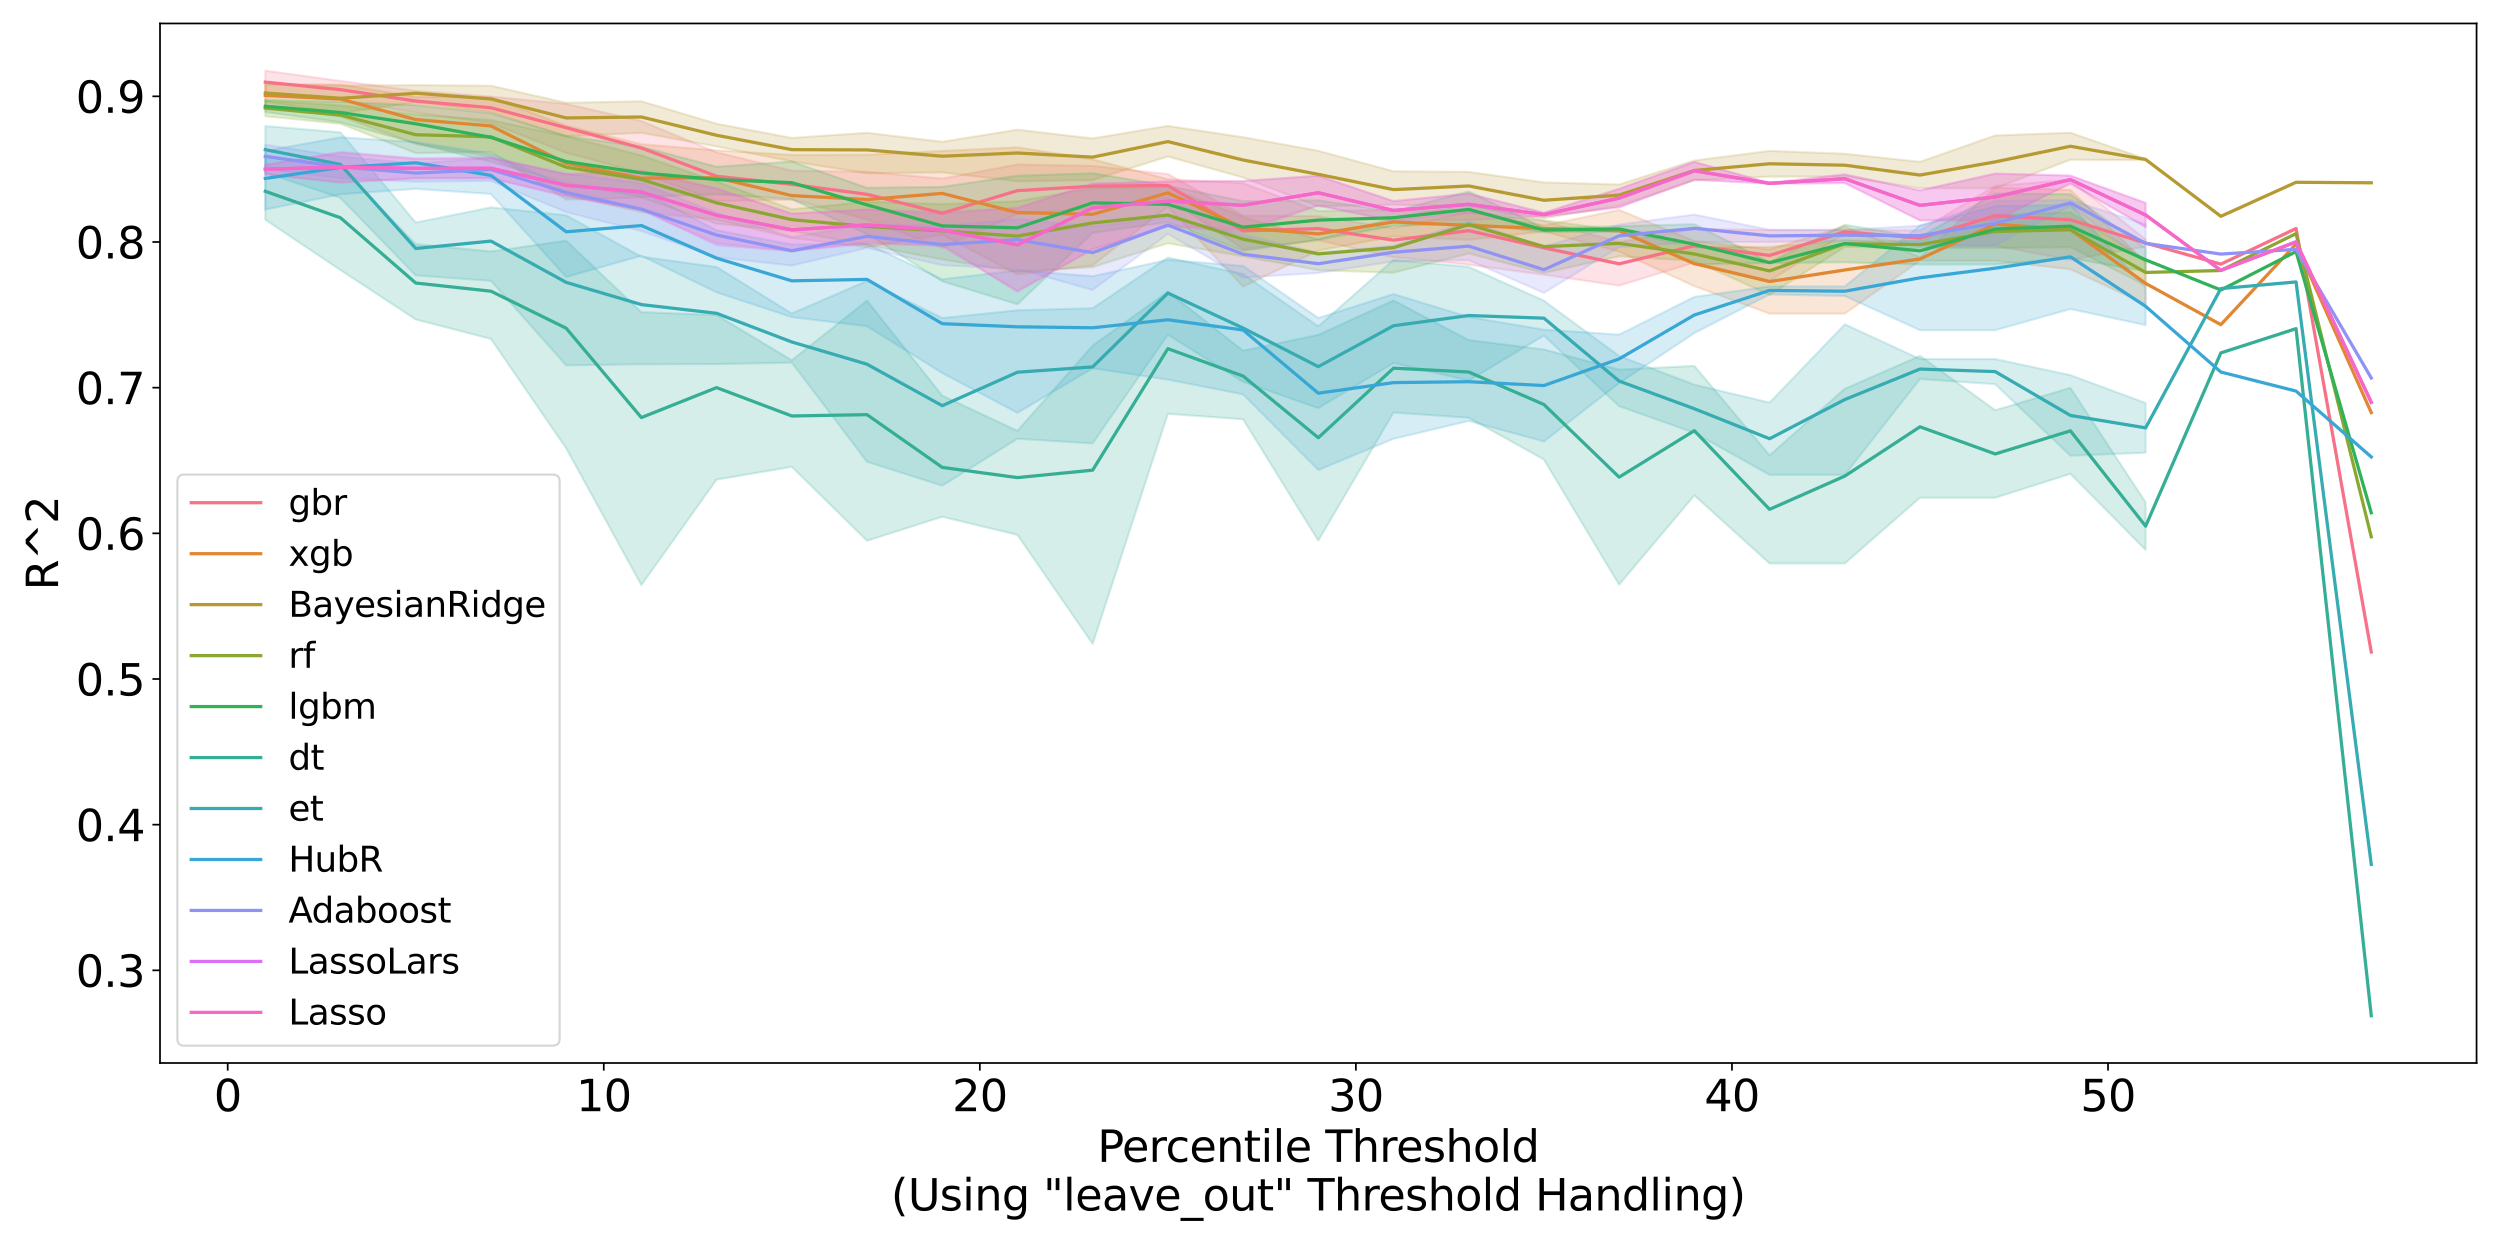 <?xml version="1.0" encoding="utf-8" standalone="no"?>
<!DOCTYPE svg PUBLIC "-//W3C//DTD SVG 1.1//EN"
  "http://www.w3.org/Graphics/SVG/1.1/DTD/svg11.dtd">
<svg xmlns:xlink="http://www.w3.org/1999/xlink" width="1152pt" height="576pt" viewBox="0 0 1152 576" xmlns="http://www.w3.org/2000/svg" version="1.1">
 <defs>
  <style type="text/css">*{stroke-linejoin: round; stroke-linecap: butt}</style>
 </defs>
 <g id="figure_1">
  <g id="patch_1">
   <path d="M 0 576 
L 1152 576 
L 1152 0 
L 0 0 
z
" style="fill: #ffffff"/>
  </g>
  <g id="axes_1">
   <g id="patch_2">
    <path d="M 73.73 489.832 
L 1141.2 489.832 
L 1141.2 10.8 
L 73.73 10.8 
z
" style="fill: #ffffff"/>
   </g>
   <g id="PolyCollection_1">
    <defs>
     <path id="m316a5b21b5" d="M 122.251 -543.426 
L 122.251 -531.969 
L 156.909 -529.744 
L 191.568 -524.113 
L 226.226 -519.23 
L 260.884 -505.588 
L 295.542 -496.364 
L 330.2 -483.331 
L 364.858 -484.04 
L 399.516 -474.909 
L 434.174 -461.776 
L 468.833 -477.416 
L 503.491 -479.745 
L 538.149 -484.862 
L 572.807 -461.227 
L 607.465 -465.342 
L 642.123 -457.493 
L 676.781 -454.046 
L 711.439 -449.388 
L 746.097 -444.385 
L 780.756 -455.024 
L 815.414 -446.577 
L 850.072 -468.322 
L 884.73 -462.751 
L 919.388 -462.751 
L 954.046 -456.238 
L 988.704 -462.352 
L 988.704 -465.683 
L 988.704 -465.683 
L 954.046 -493.189 
L 919.388 -490.342 
L 884.73 -469.842 
L 850.072 -470 
L 815.414 -470 
L 780.756 -470.533 
L 746.097 -464.455 
L 711.439 -474.196 
L 676.781 -478.253 
L 642.123 -470.905 
L 607.465 -476.363 
L 572.807 -476.695 
L 538.149 -495.81 
L 503.491 -499.549 
L 468.833 -500.197 
L 434.174 -493.695 
L 399.516 -496.812 
L 364.858 -497.356 
L 330.2 -505.822 
L 295.542 -520.221 
L 260.884 -528.12 
L 226.226 -531.462 
L 191.568 -534.131 
L 156.909 -538.704 
L 122.251 -543.426 
z
" style="stroke: #f77189; stroke-opacity: 0.2"/>
    </defs>
    <g clip-path="url(#p4bacb20554)">
     <use xlink:href="#m316a5b21b5" x="0" y="576" style="fill: #f77189; fill-opacity: 0.2; stroke: #f77189; stroke-opacity: 0.2"/>
    </g>
   </g>
   <g id="PolyCollection_2">
    <defs>
     <path id="m8881d990b2" d="M 122.251 -537.006 
L 122.251 -527.19 
L 156.909 -522.395 
L 191.568 -509.712 
L 226.226 -503.719 
L 260.884 -486.19 
L 295.542 -478.253 
L 330.2 -474.754 
L 364.858 -466.327 
L 399.516 -462.126 
L 434.174 -467.787 
L 468.833 -449.558 
L 503.491 -453.779 
L 538.149 -480.806 
L 572.807 -443.935 
L 607.465 -460.536 
L 642.123 -467.053 
L 676.781 -465.524 
L 711.439 -469.306 
L 746.097 -460.083 
L 780.756 -444.136 
L 815.414 -431.476 
L 850.072 -431.476 
L 884.73 -455.864 
L 919.388 -455.864 
L 954.046 -451.899 
L 988.704 -435.703 
L 988.704 -455.1 
L 988.704 -455.1 
L 954.046 -488.465 
L 919.388 -489.581 
L 884.73 -457.514 
L 850.072 -471.716 
L 815.414 -461.045 
L 780.756 -464.913 
L 746.097 -479.273 
L 711.439 -472.105 
L 676.781 -478.422 
L 642.123 -479.328 
L 607.465 -478.774 
L 572.807 -491.583 
L 538.149 -493.441 
L 503.491 -502.592 
L 468.833 -508.109 
L 434.174 -506.433 
L 399.516 -504.679 
L 364.858 -504.624 
L 330.2 -506.712 
L 295.542 -509.532 
L 260.884 -518.038 
L 226.226 -531.211 
L 191.568 -531.364 
L 156.909 -537.079 
L 122.251 -537.006 
z
" style="stroke: #e18632; stroke-opacity: 0.2"/>
    </defs>
    <g clip-path="url(#p4bacb20554)">
     <use xlink:href="#m8881d990b2" x="0" y="576" style="fill: #e18632; fill-opacity: 0.2; stroke: #e18632; stroke-opacity: 0.2"/>
    </g>
   </g>
   <g id="PolyCollection_3">
    <defs>
     <path id="mdc1493afb9" d="M 122.251 -537.444 
L 122.251 -529.076 
L 156.909 -524.012 
L 191.568 -528.784 
L 226.226 -524.312 
L 260.884 -513.251 
L 295.542 -514.798 
L 330.2 -508.486 
L 364.858 -501.601 
L 399.516 -496.137 
L 434.174 -496.573 
L 468.833 -492.468 
L 503.491 -493.011 
L 538.149 -503.864 
L 572.807 -494.205 
L 607.465 -480.863 
L 642.123 -481.687 
L 676.781 -480.978 
L 711.439 -475.471 
L 746.097 -481.223 
L 780.756 -492.868 
L 815.414 -494.603 
L 850.072 -494.603 
L 884.73 -489.242 
L 919.388 -489.242 
L 954.046 -502.368 
L 988.704 -502.22 
L 988.704 -502.815 
L 988.704 -502.815 
L 954.046 -514.837 
L 919.388 -513.568 
L 884.73 -501.431 
L 850.072 -505.149 
L 815.414 -506.473 
L 780.756 -502.031 
L 746.097 -490.986 
L 711.439 -491.952 
L 676.781 -496.807 
L 642.123 -497.061 
L 607.465 -506.523 
L 572.807 -512.778 
L 538.149 -517.989 
L 503.491 -512.204 
L 468.833 -516.239 
L 434.174 -510.671 
L 399.516 -514.816 
L 364.858 -512.43 
L 330.2 -518.995 
L 295.542 -529.324 
L 260.884 -528.633 
L 226.226 -536.498 
L 191.568 -536.77 
L 156.909 -536.542 
L 122.251 -537.444 
z
" style="stroke: #b59a32; stroke-opacity: 0.2"/>
    </defs>
    <g clip-path="url(#p4bacb20554)">
     <use xlink:href="#mdc1493afb9" x="0" y="576" style="fill: #b59a32; fill-opacity: 0.2; stroke: #b59a32; stroke-opacity: 0.2"/>
    </g>
   </g>
   <g id="PolyCollection_4">
    <defs>
     <path id="mb5647a4fe1" d="M 122.251 -529.526 
L 122.251 -522.434 
L 156.909 -518.955 
L 191.568 -505.446 
L 226.226 -506.023 
L 260.884 -484.044 
L 295.542 -484.999 
L 330.2 -472.887 
L 364.858 -469.548 
L 399.516 -463.062 
L 434.174 -456.418 
L 468.833 -450.816 
L 503.491 -452.893 
L 538.149 -463.924 
L 572.807 -457.9 
L 607.465 -451.484 
L 642.123 -450.335 
L 676.781 -459.181 
L 711.439 -450.235 
L 746.097 -457.902 
L 780.756 -455.83 
L 815.414 -440.12 
L 850.072 -462.231 
L 884.73 -461.735 
L 919.388 -461.735 
L 954.046 -462.104 
L 988.704 -444.467 
L 988.704 -456.447 
L 988.704 -456.447 
L 954.046 -478.135 
L 919.388 -476.921 
L 884.73 -464.839 
L 850.072 -465.194 
L 815.414 -462.231 
L 780.756 -462.082 
L 746.097 -469.814 
L 711.439 -474.489 
L 676.781 -481.734 
L 642.123 -475.826 
L 607.465 -465.639 
L 572.807 -476.06 
L 538.149 -489.768 
L 503.491 -489.258 
L 468.833 -483.244 
L 434.174 -481.938 
L 399.516 -483.002 
L 364.858 -479.565 
L 330.2 -492.369 
L 295.542 -504.377 
L 260.884 -513.152 
L 226.226 -520.668 
L 191.568 -523.226 
L 156.909 -527.443 
L 122.251 -529.526 
z
" style="stroke: #8ba731; stroke-opacity: 0.2"/>
    </defs>
    <g clip-path="url(#p4bacb20554)">
     <use xlink:href="#mb5647a4fe1" x="0" y="576" style="fill: #8ba731; fill-opacity: 0.2; stroke: #8ba731; stroke-opacity: 0.2"/>
    </g>
   </g>
   <g id="PolyCollection_5">
    <defs>
     <path id="m1ff77df2a2" d="M 122.251 -529.922 
L 122.251 -524.354 
L 156.909 -519.639 
L 191.568 -509.966 
L 226.226 -501.437 
L 260.884 -491.786 
L 295.542 -485.28 
L 330.2 -486.454 
L 364.858 -484.192 
L 399.516 -468.169 
L 434.174 -446.349 
L 468.833 -435.804 
L 503.491 -468.681 
L 538.149 -473.624 
L 572.807 -460.419 
L 607.465 -465.497 
L 642.123 -471.944 
L 676.781 -473.001 
L 711.439 -469.082 
L 746.097 -469.214 
L 780.756 -454.147 
L 815.414 -454.797 
L 850.072 -455.145 
L 884.73 -454.122 
L 919.388 -454.122 
L 954.046 -457.035 
L 988.704 -450.939 
L 988.704 -461.583 
L 988.704 -461.583 
L 954.046 -486.506 
L 919.388 -486.823 
L 884.73 -466.681 
L 850.072 -472.42 
L 815.414 -455.145 
L 780.756 -472.712 
L 746.097 -471.753 
L 711.439 -470.956 
L 676.781 -487.766 
L 642.123 -478.616 
L 607.465 -483.664 
L 572.807 -483.319 
L 538.149 -490.385 
L 503.491 -496.144 
L 468.833 -495.024 
L 434.174 -489.874 
L 399.516 -489.437 
L 364.858 -501.537 
L 330.2 -499.155 
L 295.542 -508.398 
L 260.884 -513.357 
L 226.226 -523.751 
L 191.568 -527.576 
L 156.909 -529.06 
L 122.251 -529.922 
z
" style="stroke: #32b258; stroke-opacity: 0.2"/>
    </defs>
    <g clip-path="url(#p4bacb20554)">
     <use xlink:href="#m1ff77df2a2" x="0" y="576" style="fill: #32b258; fill-opacity: 0.2; stroke: #32b258; stroke-opacity: 0.2"/>
    </g>
   </g>
   <g id="PolyCollection_6">
    <defs>
     <path id="m62de3bf149" d="M 122.251 -503.755 
L 122.251 -474.738 
L 156.909 -451.552 
L 191.568 -428.791 
L 226.226 -419.83 
L 260.884 -369.458 
L 295.542 -306.391 
L 330.2 -355.003 
L 364.858 -360.889 
L 399.516 -326.822 
L 434.174 -337.878 
L 468.833 -329.524 
L 503.491 -279.293 
L 538.149 -385.307 
L 572.807 -382.81 
L 607.465 -326.876 
L 642.123 -385.889 
L 676.781 -383.495 
L 711.439 -364.26 
L 746.097 -306.572 
L 780.756 -347.725 
L 815.414 -316.374 
L 850.072 -316.374 
L 884.73 -346.655 
L 919.388 -346.655 
L 954.046 -357.667 
L 988.704 -322.588 
L 988.704 -344.519 
L 988.704 -344.519 
L 954.046 -397.282 
L 919.388 -386.972 
L 884.73 -412.014 
L 850.072 -396.853 
L 815.414 -366.211 
L 780.756 -407.388 
L 746.097 -405.685 
L 711.439 -414.951 
L 676.781 -419.291 
L 642.123 -437.556 
L 607.465 -421.714 
L 572.807 -414.407 
L 538.149 -441.617 
L 503.491 -416.752 
L 468.833 -377.478 
L 434.174 -393.676 
L 399.516 -437.499 
L 364.858 -409.983 
L 330.2 -430.837 
L 295.542 -432.147 
L 260.884 -465.105 
L 226.226 -460.116 
L 191.568 -463.49 
L 156.909 -499.264 
L 122.251 -503.755 
z
" style="stroke: #35ae95; stroke-opacity: 0.2"/>
    </defs>
    <g clip-path="url(#p4bacb20554)">
     <use xlink:href="#m62de3bf149" x="0" y="576" style="fill: #35ae95; fill-opacity: 0.2; stroke: #35ae95; stroke-opacity: 0.2"/>
    </g>
   </g>
   <g id="PolyCollection_7">
    <defs>
     <path id="mdf8e3154c5" d="M 122.251 -517.923 
L 122.251 -496.461 
L 156.909 -484.756 
L 191.568 -449.071 
L 226.226 -446.592 
L 260.884 -407.611 
L 295.542 -408.156 
L 330.2 -408.214 
L 364.858 -408.882 
L 399.516 -363.19 
L 434.174 -352.188 
L 468.833 -373.822 
L 503.491 -371.66 
L 538.149 -421.758 
L 572.807 -400.03 
L 607.465 -387.919 
L 642.123 -408.726 
L 676.781 -400.6 
L 711.439 -421.349 
L 746.097 -388.818 
L 780.756 -376.557 
L 815.414 -357.199 
L 850.072 -357.199 
L 884.73 -401.325 
L 919.388 -398.966 
L 954.046 -366.003 
L 988.704 -367.386 
L 988.704 -390.3 
L 988.704 -390.3 
L 954.046 -403.133 
L 919.388 -410.56 
L 884.73 -410.56 
L 850.072 -426.56 
L 815.414 -390.467 
L 780.756 -398.756 
L 746.097 -411.969 
L 711.439 -437.429 
L 676.781 -453.025 
L 642.123 -456.228 
L 607.465 -425.648 
L 572.807 -449.698 
L 538.149 -457.309 
L 503.491 -433.977 
L 468.833 -433.023 
L 434.174 -429.46 
L 399.516 -446.562 
L 364.858 -431.569 
L 330.2 -452.966 
L 295.542 -457.71 
L 260.884 -476.786 
L 226.226 -480.438 
L 191.568 -473.444 
L 156.909 -514.994 
L 122.251 -517.923 
z
" style="stroke: #37abb2; stroke-opacity: 0.2"/>
    </defs>
    <g clip-path="url(#p4bacb20554)">
     <use xlink:href="#mdf8e3154c5" x="0" y="576" style="fill: #37abb2; fill-opacity: 0.2; stroke: #37abb2; stroke-opacity: 0.2"/>
    </g>
   </g>
   <g id="PolyCollection_8">
    <defs>
     <path id="mb6fbe0b143" d="M 122.251 -506.493 
L 122.251 -479.445 
L 156.909 -486.478 
L 191.568 -488.99 
L 226.226 -486.607 
L 260.884 -448.348 
L 295.542 -458.138 
L 330.2 -441.28 
L 364.858 -429.842 
L 399.516 -425.671 
L 434.174 -404.119 
L 468.833 -385.743 
L 503.491 -406.304 
L 538.149 -401.056 
L 572.807 -394.269 
L 607.465 -359.411 
L 642.123 -373.804 
L 676.781 -382.021 
L 711.439 -372.579 
L 746.097 -399.472 
L 780.756 -422.494 
L 815.414 -440.342 
L 850.072 -439.603 
L 884.73 -423.851 
L 919.388 -423.851 
L 954.046 -433.603 
L 988.704 -426.166 
L 988.704 -443.514 
L 988.704 -443.514 
L 954.046 -481.692 
L 919.388 -480.986 
L 884.73 -472.117 
L 850.072 -444.029 
L 815.414 -444.029 
L 780.756 -439.214 
L 746.097 -421.797 
L 711.439 -424.102 
L 676.781 -429.952 
L 642.123 -440.527 
L 607.465 -429.459 
L 572.807 -453.471 
L 538.149 -456.254 
L 503.491 -448.721 
L 468.833 -451.454 
L 434.174 -447.315 
L 399.516 -463.688 
L 364.858 -463.344 
L 330.2 -469.893 
L 295.542 -488.059 
L 260.884 -490.228 
L 226.226 -505.155 
L 191.568 -510.512 
L 156.909 -512.729 
L 122.251 -506.493 
z
" style="stroke: #39a7d6; stroke-opacity: 0.2"/>
    </defs>
    <g clip-path="url(#p4bacb20554)">
     <use xlink:href="#mb6fbe0b143" x="0" y="576" style="fill: #39a7d6; fill-opacity: 0.2; stroke: #39a7d6; stroke-opacity: 0.2"/>
    </g>
   </g>
   <g id="PolyCollection_9">
    <defs>
     <path id="mb0e51798ef" d="M 122.251 -509.327 
L 122.251 -498.247 
L 156.909 -493.898 
L 191.568 -492.288 
L 226.226 -492.615 
L 260.884 -478.267 
L 295.542 -469.535 
L 330.2 -457.482 
L 364.858 -453.628 
L 399.516 -461.768 
L 434.174 -453.756 
L 468.833 -452.106 
L 503.491 -442.38 
L 538.149 -468.194 
L 572.807 -448.097 
L 607.465 -450.227 
L 642.123 -455.519 
L 676.781 -456.129 
L 711.439 -441.046 
L 746.097 -462.182 
L 780.756 -464.444 
L 815.414 -464.504 
L 850.072 -465.152 
L 884.73 -462.825 
L 919.388 -462.825 
L 954.046 -481.199 
L 988.704 -455.094 
L 988.704 -472.637 
L 988.704 -472.637 
L 954.046 -483.815 
L 919.388 -483.426 
L 884.73 -471.979 
L 850.072 -470.102 
L 815.414 -470.102 
L 780.756 -477.147 
L 746.097 -472.498 
L 711.439 -462.399 
L 676.781 -473.906 
L 642.123 -462.843 
L 607.465 -459.474 
L 572.807 -467.897 
L 538.149 -475.759 
L 503.491 -471.66 
L 468.833 -475.023 
L 434.174 -471.811 
L 399.516 -472.681 
L 364.858 -466.682 
L 330.2 -477.874 
L 295.542 -491.593 
L 260.884 -495.999 
L 226.226 -503.345 
L 191.568 -500.554 
L 156.909 -503.861 
L 122.251 -509.327 
z
" style="stroke: #8f93f4; stroke-opacity: 0.2"/>
    </defs>
    <g clip-path="url(#p4bacb20554)">
     <use xlink:href="#mb0e51798ef" x="0" y="576" style="fill: #8f93f4; fill-opacity: 0.2; stroke: #8f93f4; stroke-opacity: 0.2"/>
    </g>
   </g>
   <g id="PolyCollection_10">
    <defs>
     <path id="m81c62ac883" d="M 122.251 -500.061 
L 122.251 -495.531 
L 156.909 -492.101 
L 191.568 -493.871 
L 226.226 -493.816 
L 260.884 -485.39 
L 295.542 -479.399 
L 330.2 -462.955 
L 364.858 -460.251 
L 399.516 -464.462 
L 434.174 -462.432 
L 468.833 -442.02 
L 503.491 -461.137 
L 538.149 -471.531 
L 572.807 -469.012 
L 607.465 -481.304 
L 642.123 -474.123 
L 676.781 -477.823 
L 711.439 -476.285 
L 746.097 -480.438 
L 780.756 -493.184 
L 815.414 -491.376 
L 850.072 -491.66 
L 884.73 -474.446 
L 919.388 -474.446 
L 954.046 -491.418 
L 988.704 -471.358 
L 988.704 -482.454 
L 988.704 -482.454 
L 954.046 -495.083 
L 919.388 -496.011 
L 884.73 -488.275 
L 850.072 -495.601 
L 815.414 -491.66 
L 780.756 -501.394 
L 746.097 -488.963 
L 711.439 -477.949 
L 676.781 -486.791 
L 642.123 -483.322 
L 607.465 -494.985 
L 572.807 -492.577 
L 538.149 -492.38 
L 503.491 -491.462 
L 468.833 -480.06 
L 434.174 -478.538 
L 399.516 -479.428 
L 364.858 -477.629 
L 330.2 -489.132 
L 295.542 -496.413 
L 260.884 -495.432 
L 226.226 -503.559 
L 191.568 -503.075 
L 156.909 -506.037 
L 122.251 -500.061 
z
" style="stroke: #db70f4; stroke-opacity: 0.2"/>
    </defs>
    <g clip-path="url(#p4bacb20554)">
     <use xlink:href="#m81c62ac883" x="0" y="576" style="fill: #db70f4; fill-opacity: 0.2; stroke: #db70f4; stroke-opacity: 0.2"/>
    </g>
   </g>
   <g id="PolyCollection_11">
    <defs>
     <path id="m6f81e8e384" d="M 122.251 -500.068 
L 122.251 -495.748 
L 156.909 -491.687 
L 191.568 -493.842 
L 226.226 -493.875 
L 260.884 -485.925 
L 295.542 -479.195 
L 330.2 -463.865 
L 364.858 -460.378 
L 399.516 -463.594 
L 434.174 -463.104 
L 468.833 -441.492 
L 503.491 -461.13 
L 538.149 -472.007 
L 572.807 -470.264 
L 607.465 -481.332 
L 642.123 -474.129 
L 676.781 -474.655 
L 711.439 -476.292 
L 746.097 -480.454 
L 780.756 -493.174 
L 815.414 -491.418 
L 850.072 -491.656 
L 884.73 -474.469 
L 919.388 -474.469 
L 954.046 -491.405 
L 988.704 -471.366 
L 988.704 -482.51 
L 988.704 -482.51 
L 954.046 -495.062 
L 919.388 -495.994 
L 884.73 -488.243 
L 850.072 -495.64 
L 815.414 -491.656 
L 780.756 -501.407 
L 746.097 -488.985 
L 711.439 -477.963 
L 676.781 -486.783 
L 642.123 -483.318 
L 607.465 -494.984 
L 572.807 -492.588 
L 538.149 -492.383 
L 503.491 -491.265 
L 468.833 -480.346 
L 434.174 -477.52 
L 399.516 -479.434 
L 364.858 -477.493 
L 330.2 -489.13 
L 295.542 -497.454 
L 260.884 -495.826 
L 226.226 -503.021 
L 191.568 -502.698 
L 156.909 -505.585 
L 122.251 -500.068 
z
" style="stroke: #f667c6; stroke-opacity: 0.2"/>
    </defs>
    <g clip-path="url(#p4bacb20554)">
     <use xlink:href="#m6f81e8e384" x="0" y="576" style="fill: #f667c6; fill-opacity: 0.2; stroke: #f667c6; stroke-opacity: 0.2"/>
    </g>
   </g>
   <g id="matplotlib.axis_1">
    <g id="xtick_1">
     <g id="line2d_1">
      <defs>
       <path id="mb7607870bf" d="M 0 0 
L 0 3.5 
" style="stroke: #000000; stroke-width: 0.8"/>
      </defs>
      <g>
       <use xlink:href="#mb7607870bf" x="104.922" y="489.832" style="stroke: #000000; stroke-width: 0.8"/>
      </g>
     </g>
     <g id="text_1">
      <!-- 0 -->
      <g transform="translate(98.56 512.029) scale(0.2 -0.2)">
       <defs>
        <path id="DejaVuSans-30" d="M 2034 4250 
Q 1547 4250 1301 3770 
Q 1056 3291 1056 2328 
Q 1056 1369 1301 889 
Q 1547 409 2034 409 
Q 2525 409 2770 889 
Q 3016 1369 3016 2328 
Q 3016 3291 2770 3770 
Q 2525 4250 2034 4250 
z
M 2034 4750 
Q 2819 4750 3233 4129 
Q 3647 3509 3647 2328 
Q 3647 1150 3233 529 
Q 2819 -91 2034 -91 
Q 1250 -91 836 529 
Q 422 1150 422 2328 
Q 422 3509 836 4129 
Q 1250 4750 2034 4750 
z
" transform="scale(0.016)"/>
       </defs>
       <use xlink:href="#DejaVuSans-30"/>
      </g>
     </g>
    </g>
    <g id="xtick_2">
     <g id="line2d_2">
      <g>
       <use xlink:href="#mb7607870bf" x="278.213" y="489.832" style="stroke: #000000; stroke-width: 0.8"/>
      </g>
     </g>
     <g id="text_2">
      <!-- 10 -->
      <g transform="translate(265.488 512.029) scale(0.2 -0.2)">
       <defs>
        <path id="DejaVuSans-31" d="M 794 531 
L 1825 531 
L 1825 4091 
L 703 3866 
L 703 4441 
L 1819 4666 
L 2450 4666 
L 2450 531 
L 3481 531 
L 3481 0 
L 794 0 
L 794 531 
z
" transform="scale(0.016)"/>
       </defs>
       <use xlink:href="#DejaVuSans-31"/>
       <use xlink:href="#DejaVuSans-30" x="63.623"/>
      </g>
     </g>
    </g>
    <g id="xtick_3">
     <g id="line2d_3">
      <g>
       <use xlink:href="#mb7607870bf" x="451.503" y="489.832" style="stroke: #000000; stroke-width: 0.8"/>
      </g>
     </g>
     <g id="text_3">
      <!-- 20 -->
      <g transform="translate(438.778 512.029) scale(0.2 -0.2)">
       <defs>
        <path id="DejaVuSans-32" d="M 1228 531 
L 3431 531 
L 3431 0 
L 469 0 
L 469 531 
Q 828 903 1448 1529 
Q 2069 2156 2228 2338 
Q 2531 2678 2651 2914 
Q 2772 3150 2772 3378 
Q 2772 3750 2511 3984 
Q 2250 4219 1831 4219 
Q 1534 4219 1204 4116 
Q 875 4013 500 3803 
L 500 4441 
Q 881 4594 1212 4672 
Q 1544 4750 1819 4750 
Q 2544 4750 2975 4387 
Q 3406 4025 3406 3419 
Q 3406 3131 3298 2873 
Q 3191 2616 2906 2266 
Q 2828 2175 2409 1742 
Q 1991 1309 1228 531 
z
" transform="scale(0.016)"/>
       </defs>
       <use xlink:href="#DejaVuSans-32"/>
       <use xlink:href="#DejaVuSans-30" x="63.623"/>
      </g>
     </g>
    </g>
    <g id="xtick_4">
     <g id="line2d_4">
      <g>
       <use xlink:href="#mb7607870bf" x="624.794" y="489.832" style="stroke: #000000; stroke-width: 0.8"/>
      </g>
     </g>
     <g id="text_4">
      <!-- 30 -->
      <g transform="translate(612.069 512.029) scale(0.2 -0.2)">
       <defs>
        <path id="DejaVuSans-33" d="M 2597 2516 
Q 3050 2419 3304 2112 
Q 3559 1806 3559 1356 
Q 3559 666 3084 287 
Q 2609 -91 1734 -91 
Q 1441 -91 1130 -33 
Q 819 25 488 141 
L 488 750 
Q 750 597 1062 519 
Q 1375 441 1716 441 
Q 2309 441 2620 675 
Q 2931 909 2931 1356 
Q 2931 1769 2642 2001 
Q 2353 2234 1838 2234 
L 1294 2234 
L 1294 2753 
L 1863 2753 
Q 2328 2753 2575 2939 
Q 2822 3125 2822 3475 
Q 2822 3834 2567 4026 
Q 2313 4219 1838 4219 
Q 1578 4219 1281 4162 
Q 984 4106 628 3988 
L 628 4550 
Q 988 4650 1302 4700 
Q 1616 4750 1894 4750 
Q 2613 4750 3031 4423 
Q 3450 4097 3450 3541 
Q 3450 3153 3228 2886 
Q 3006 2619 2597 2516 
z
" transform="scale(0.016)"/>
       </defs>
       <use xlink:href="#DejaVuSans-33"/>
       <use xlink:href="#DejaVuSans-30" x="63.623"/>
      </g>
     </g>
    </g>
    <g id="xtick_5">
     <g id="line2d_5">
      <g>
       <use xlink:href="#mb7607870bf" x="798.085" y="489.832" style="stroke: #000000; stroke-width: 0.8"/>
      </g>
     </g>
     <g id="text_5">
      <!-- 40 -->
      <g transform="translate(785.36 512.029) scale(0.2 -0.2)">
       <defs>
        <path id="DejaVuSans-34" d="M 2419 4116 
L 825 1625 
L 2419 1625 
L 2419 4116 
z
M 2253 4666 
L 3047 4666 
L 3047 1625 
L 3713 1625 
L 3713 1100 
L 3047 1100 
L 3047 0 
L 2419 0 
L 2419 1100 
L 313 1100 
L 313 1709 
L 2253 4666 
z
" transform="scale(0.016)"/>
       </defs>
       <use xlink:href="#DejaVuSans-34"/>
       <use xlink:href="#DejaVuSans-30" x="63.623"/>
      </g>
     </g>
    </g>
    <g id="xtick_6">
     <g id="line2d_6">
      <g>
       <use xlink:href="#mb7607870bf" x="971.375" y="489.832" style="stroke: #000000; stroke-width: 0.8"/>
      </g>
     </g>
     <g id="text_6">
      <!-- 50 -->
      <g transform="translate(958.65 512.029) scale(0.2 -0.2)">
       <defs>
        <path id="DejaVuSans-35" d="M 691 4666 
L 3169 4666 
L 3169 4134 
L 1269 4134 
L 1269 2991 
Q 1406 3038 1543 3061 
Q 1681 3084 1819 3084 
Q 2600 3084 3056 2656 
Q 3513 2228 3513 1497 
Q 3513 744 3044 326 
Q 2575 -91 1722 -91 
Q 1428 -91 1123 -41 
Q 819 9 494 109 
L 494 744 
Q 775 591 1075 516 
Q 1375 441 1709 441 
Q 2250 441 2565 725 
Q 2881 1009 2881 1497 
Q 2881 1984 2565 2268 
Q 2250 2553 1709 2553 
Q 1456 2553 1204 2497 
Q 953 2441 691 2322 
L 691 4666 
z
" transform="scale(0.016)"/>
       </defs>
       <use xlink:href="#DejaVuSans-35"/>
       <use xlink:href="#DejaVuSans-30" x="63.623"/>
      </g>
     </g>
    </g>
    <g id="text_7">
     <!-- Percentile Threshold -->
     <g transform="translate(505.685 535.385) scale(0.2 -0.2)">
      <defs>
       <path id="DejaVuSans-50" d="M 1259 4147 
L 1259 2394 
L 2053 2394 
Q 2494 2394 2734 2622 
Q 2975 2850 2975 3272 
Q 2975 3691 2734 3919 
Q 2494 4147 2053 4147 
L 1259 4147 
z
M 628 4666 
L 2053 4666 
Q 2838 4666 3239 4311 
Q 3641 3956 3641 3272 
Q 3641 2581 3239 2228 
Q 2838 1875 2053 1875 
L 1259 1875 
L 1259 0 
L 628 0 
L 628 4666 
z
" transform="scale(0.016)"/>
       <path id="DejaVuSans-65" d="M 3597 1894 
L 3597 1613 
L 953 1613 
Q 991 1019 1311 708 
Q 1631 397 2203 397 
Q 2534 397 2845 478 
Q 3156 559 3463 722 
L 3463 178 
Q 3153 47 2828 -22 
Q 2503 -91 2169 -91 
Q 1331 -91 842 396 
Q 353 884 353 1716 
Q 353 2575 817 3079 
Q 1281 3584 2069 3584 
Q 2775 3584 3186 3129 
Q 3597 2675 3597 1894 
z
M 3022 2063 
Q 3016 2534 2758 2815 
Q 2500 3097 2075 3097 
Q 1594 3097 1305 2825 
Q 1016 2553 972 2059 
L 3022 2063 
z
" transform="scale(0.016)"/>
       <path id="DejaVuSans-72" d="M 2631 2963 
Q 2534 3019 2420 3045 
Q 2306 3072 2169 3072 
Q 1681 3072 1420 2755 
Q 1159 2438 1159 1844 
L 1159 0 
L 581 0 
L 581 3500 
L 1159 3500 
L 1159 2956 
Q 1341 3275 1631 3429 
Q 1922 3584 2338 3584 
Q 2397 3584 2469 3576 
Q 2541 3569 2628 3553 
L 2631 2963 
z
" transform="scale(0.016)"/>
       <path id="DejaVuSans-63" d="M 3122 3366 
L 3122 2828 
Q 2878 2963 2633 3030 
Q 2388 3097 2138 3097 
Q 1578 3097 1268 2742 
Q 959 2388 959 1747 
Q 959 1106 1268 751 
Q 1578 397 2138 397 
Q 2388 397 2633 464 
Q 2878 531 3122 666 
L 3122 134 
Q 2881 22 2623 -34 
Q 2366 -91 2075 -91 
Q 1284 -91 818 406 
Q 353 903 353 1747 
Q 353 2603 823 3093 
Q 1294 3584 2113 3584 
Q 2378 3584 2631 3529 
Q 2884 3475 3122 3366 
z
" transform="scale(0.016)"/>
       <path id="DejaVuSans-6e" d="M 3513 2113 
L 3513 0 
L 2938 0 
L 2938 2094 
Q 2938 2591 2744 2837 
Q 2550 3084 2163 3084 
Q 1697 3084 1428 2787 
Q 1159 2491 1159 1978 
L 1159 0 
L 581 0 
L 581 3500 
L 1159 3500 
L 1159 2956 
Q 1366 3272 1645 3428 
Q 1925 3584 2291 3584 
Q 2894 3584 3203 3211 
Q 3513 2838 3513 2113 
z
" transform="scale(0.016)"/>
       <path id="DejaVuSans-74" d="M 1172 4494 
L 1172 3500 
L 2356 3500 
L 2356 3053 
L 1172 3053 
L 1172 1153 
Q 1172 725 1289 603 
Q 1406 481 1766 481 
L 2356 481 
L 2356 0 
L 1766 0 
Q 1100 0 847 248 
Q 594 497 594 1153 
L 594 3053 
L 172 3053 
L 172 3500 
L 594 3500 
L 594 4494 
L 1172 4494 
z
" transform="scale(0.016)"/>
       <path id="DejaVuSans-69" d="M 603 3500 
L 1178 3500 
L 1178 0 
L 603 0 
L 603 3500 
z
M 603 4863 
L 1178 4863 
L 1178 4134 
L 603 4134 
L 603 4863 
z
" transform="scale(0.016)"/>
       <path id="DejaVuSans-6c" d="M 603 4863 
L 1178 4863 
L 1178 0 
L 603 0 
L 603 4863 
z
" transform="scale(0.016)"/>
       <path id="DejaVuSans-20" transform="scale(0.016)"/>
       <path id="DejaVuSans-54" d="M -19 4666 
L 3928 4666 
L 3928 4134 
L 2272 4134 
L 2272 0 
L 1638 0 
L 1638 4134 
L -19 4134 
L -19 4666 
z
" transform="scale(0.016)"/>
       <path id="DejaVuSans-68" d="M 3513 2113 
L 3513 0 
L 2938 0 
L 2938 2094 
Q 2938 2591 2744 2837 
Q 2550 3084 2163 3084 
Q 1697 3084 1428 2787 
Q 1159 2491 1159 1978 
L 1159 0 
L 581 0 
L 581 4863 
L 1159 4863 
L 1159 2956 
Q 1366 3272 1645 3428 
Q 1925 3584 2291 3584 
Q 2894 3584 3203 3211 
Q 3513 2838 3513 2113 
z
" transform="scale(0.016)"/>
       <path id="DejaVuSans-73" d="M 2834 3397 
L 2834 2853 
Q 2591 2978 2328 3040 
Q 2066 3103 1784 3103 
Q 1356 3103 1142 2972 
Q 928 2841 928 2578 
Q 928 2378 1081 2264 
Q 1234 2150 1697 2047 
L 1894 2003 
Q 2506 1872 2764 1633 
Q 3022 1394 3022 966 
Q 3022 478 2636 193 
Q 2250 -91 1575 -91 
Q 1294 -91 989 -36 
Q 684 19 347 128 
L 347 722 
Q 666 556 975 473 
Q 1284 391 1588 391 
Q 1994 391 2212 530 
Q 2431 669 2431 922 
Q 2431 1156 2273 1281 
Q 2116 1406 1581 1522 
L 1381 1569 
Q 847 1681 609 1914 
Q 372 2147 372 2553 
Q 372 3047 722 3315 
Q 1072 3584 1716 3584 
Q 2034 3584 2315 3537 
Q 2597 3491 2834 3397 
z
" transform="scale(0.016)"/>
       <path id="DejaVuSans-6f" d="M 1959 3097 
Q 1497 3097 1228 2736 
Q 959 2375 959 1747 
Q 959 1119 1226 758 
Q 1494 397 1959 397 
Q 2419 397 2687 759 
Q 2956 1122 2956 1747 
Q 2956 2369 2687 2733 
Q 2419 3097 1959 3097 
z
M 1959 3584 
Q 2709 3584 3137 3096 
Q 3566 2609 3566 1747 
Q 3566 888 3137 398 
Q 2709 -91 1959 -91 
Q 1206 -91 779 398 
Q 353 888 353 1747 
Q 353 2609 779 3096 
Q 1206 3584 1959 3584 
z
" transform="scale(0.016)"/>
       <path id="DejaVuSans-64" d="M 2906 2969 
L 2906 4863 
L 3481 4863 
L 3481 0 
L 2906 0 
L 2906 525 
Q 2725 213 2448 61 
Q 2172 -91 1784 -91 
Q 1150 -91 751 415 
Q 353 922 353 1747 
Q 353 2572 751 3078 
Q 1150 3584 1784 3584 
Q 2172 3584 2448 3432 
Q 2725 3281 2906 2969 
z
M 947 1747 
Q 947 1113 1208 752 
Q 1469 391 1925 391 
Q 2381 391 2643 752 
Q 2906 1113 2906 1747 
Q 2906 2381 2643 2742 
Q 2381 3103 1925 3103 
Q 1469 3103 1208 2742 
Q 947 2381 947 1747 
z
" transform="scale(0.016)"/>
      </defs>
      <use xlink:href="#DejaVuSans-50"/>
      <use xlink:href="#DejaVuSans-65" x="56.678"/>
      <use xlink:href="#DejaVuSans-72" x="118.201"/>
      <use xlink:href="#DejaVuSans-63" x="157.064"/>
      <use xlink:href="#DejaVuSans-65" x="212.045"/>
      <use xlink:href="#DejaVuSans-6e" x="273.568"/>
      <use xlink:href="#DejaVuSans-74" x="336.947"/>
      <use xlink:href="#DejaVuSans-69" x="376.156"/>
      <use xlink:href="#DejaVuSans-6c" x="403.939"/>
      <use xlink:href="#DejaVuSans-65" x="431.723"/>
      <use xlink:href="#DejaVuSans-20" x="493.246"/>
      <use xlink:href="#DejaVuSans-54" x="525.033"/>
      <use xlink:href="#DejaVuSans-68" x="586.117"/>
      <use xlink:href="#DejaVuSans-72" x="649.496"/>
      <use xlink:href="#DejaVuSans-65" x="688.359"/>
      <use xlink:href="#DejaVuSans-73" x="749.883"/>
      <use xlink:href="#DejaVuSans-68" x="801.982"/>
      <use xlink:href="#DejaVuSans-6f" x="865.361"/>
      <use xlink:href="#DejaVuSans-6c" x="926.543"/>
      <use xlink:href="#DejaVuSans-64" x="954.326"/>
     </g>
     <!-- (Using "leave_out" Threshold Handling) -->
     <g transform="translate(410.574 557.781) scale(0.2 -0.2)">
      <defs>
       <path id="DejaVuSans-28" d="M 1984 4856 
Q 1566 4138 1362 3434 
Q 1159 2731 1159 2009 
Q 1159 1288 1364 580 
Q 1569 -128 1984 -844 
L 1484 -844 
Q 1016 -109 783 600 
Q 550 1309 550 2009 
Q 550 2706 781 3412 
Q 1013 4119 1484 4856 
L 1984 4856 
z
" transform="scale(0.016)"/>
       <path id="DejaVuSans-55" d="M 556 4666 
L 1191 4666 
L 1191 1831 
Q 1191 1081 1462 751 
Q 1734 422 2344 422 
Q 2950 422 3222 751 
Q 3494 1081 3494 1831 
L 3494 4666 
L 4128 4666 
L 4128 1753 
Q 4128 841 3676 375 
Q 3225 -91 2344 -91 
Q 1459 -91 1007 375 
Q 556 841 556 1753 
L 556 4666 
z
" transform="scale(0.016)"/>
       <path id="DejaVuSans-67" d="M 2906 1791 
Q 2906 2416 2648 2759 
Q 2391 3103 1925 3103 
Q 1463 3103 1205 2759 
Q 947 2416 947 1791 
Q 947 1169 1205 825 
Q 1463 481 1925 481 
Q 2391 481 2648 825 
Q 2906 1169 2906 1791 
z
M 3481 434 
Q 3481 -459 3084 -895 
Q 2688 -1331 1869 -1331 
Q 1566 -1331 1297 -1286 
Q 1028 -1241 775 -1147 
L 775 -588 
Q 1028 -725 1275 -790 
Q 1522 -856 1778 -856 
Q 2344 -856 2625 -561 
Q 2906 -266 2906 331 
L 2906 616 
Q 2728 306 2450 153 
Q 2172 0 1784 0 
Q 1141 0 747 490 
Q 353 981 353 1791 
Q 353 2603 747 3093 
Q 1141 3584 1784 3584 
Q 2172 3584 2450 3431 
Q 2728 3278 2906 2969 
L 2906 3500 
L 3481 3500 
L 3481 434 
z
" transform="scale(0.016)"/>
       <path id="DejaVuSans-22" d="M 1147 4666 
L 1147 2931 
L 616 2931 
L 616 4666 
L 1147 4666 
z
M 2328 4666 
L 2328 2931 
L 1797 2931 
L 1797 4666 
L 2328 4666 
z
" transform="scale(0.016)"/>
       <path id="DejaVuSans-61" d="M 2194 1759 
Q 1497 1759 1228 1600 
Q 959 1441 959 1056 
Q 959 750 1161 570 
Q 1363 391 1709 391 
Q 2188 391 2477 730 
Q 2766 1069 2766 1631 
L 2766 1759 
L 2194 1759 
z
M 3341 1997 
L 3341 0 
L 2766 0 
L 2766 531 
Q 2569 213 2275 61 
Q 1981 -91 1556 -91 
Q 1019 -91 701 211 
Q 384 513 384 1019 
Q 384 1609 779 1909 
Q 1175 2209 1959 2209 
L 2766 2209 
L 2766 2266 
Q 2766 2663 2505 2880 
Q 2244 3097 1772 3097 
Q 1472 3097 1187 3025 
Q 903 2953 641 2809 
L 641 3341 
Q 956 3463 1253 3523 
Q 1550 3584 1831 3584 
Q 2591 3584 2966 3190 
Q 3341 2797 3341 1997 
z
" transform="scale(0.016)"/>
       <path id="DejaVuSans-76" d="M 191 3500 
L 800 3500 
L 1894 563 
L 2988 3500 
L 3597 3500 
L 2284 0 
L 1503 0 
L 191 3500 
z
" transform="scale(0.016)"/>
       <path id="DejaVuSans-5f" d="M 3263 -1063 
L 3263 -1509 
L -63 -1509 
L -63 -1063 
L 3263 -1063 
z
" transform="scale(0.016)"/>
       <path id="DejaVuSans-75" d="M 544 1381 
L 544 3500 
L 1119 3500 
L 1119 1403 
Q 1119 906 1312 657 
Q 1506 409 1894 409 
Q 2359 409 2629 706 
Q 2900 1003 2900 1516 
L 2900 3500 
L 3475 3500 
L 3475 0 
L 2900 0 
L 2900 538 
Q 2691 219 2414 64 
Q 2138 -91 1772 -91 
Q 1169 -91 856 284 
Q 544 659 544 1381 
z
M 1991 3584 
L 1991 3584 
z
" transform="scale(0.016)"/>
       <path id="DejaVuSans-48" d="M 628 4666 
L 1259 4666 
L 1259 2753 
L 3553 2753 
L 3553 4666 
L 4184 4666 
L 4184 0 
L 3553 0 
L 3553 2222 
L 1259 2222 
L 1259 0 
L 628 0 
L 628 4666 
z
" transform="scale(0.016)"/>
       <path id="DejaVuSans-29" d="M 513 4856 
L 1013 4856 
Q 1481 4119 1714 3412 
Q 1947 2706 1947 2009 
Q 1947 1309 1714 600 
Q 1481 -109 1013 -844 
L 513 -844 
Q 928 -128 1133 580 
Q 1338 1288 1338 2009 
Q 1338 2731 1133 3434 
Q 928 4138 513 4856 
z
" transform="scale(0.016)"/>
      </defs>
      <use xlink:href="#DejaVuSans-28"/>
      <use xlink:href="#DejaVuSans-55" x="39.014"/>
      <use xlink:href="#DejaVuSans-73" x="112.207"/>
      <use xlink:href="#DejaVuSans-69" x="164.307"/>
      <use xlink:href="#DejaVuSans-6e" x="192.09"/>
      <use xlink:href="#DejaVuSans-67" x="255.469"/>
      <use xlink:href="#DejaVuSans-20" x="318.945"/>
      <use xlink:href="#DejaVuSans-22" x="350.732"/>
      <use xlink:href="#DejaVuSans-6c" x="396.729"/>
      <use xlink:href="#DejaVuSans-65" x="424.512"/>
      <use xlink:href="#DejaVuSans-61" x="486.035"/>
      <use xlink:href="#DejaVuSans-76" x="547.314"/>
      <use xlink:href="#DejaVuSans-65" x="606.494"/>
      <use xlink:href="#DejaVuSans-5f" x="668.018"/>
      <use xlink:href="#DejaVuSans-6f" x="718.018"/>
      <use xlink:href="#DejaVuSans-75" x="779.199"/>
      <use xlink:href="#DejaVuSans-74" x="842.578"/>
      <use xlink:href="#DejaVuSans-22" x="881.787"/>
      <use xlink:href="#DejaVuSans-20" x="927.783"/>
      <use xlink:href="#DejaVuSans-54" x="959.57"/>
      <use xlink:href="#DejaVuSans-68" x="1020.654"/>
      <use xlink:href="#DejaVuSans-72" x="1084.033"/>
      <use xlink:href="#DejaVuSans-65" x="1122.896"/>
      <use xlink:href="#DejaVuSans-73" x="1184.42"/>
      <use xlink:href="#DejaVuSans-68" x="1236.52"/>
      <use xlink:href="#DejaVuSans-6f" x="1299.898"/>
      <use xlink:href="#DejaVuSans-6c" x="1361.08"/>
      <use xlink:href="#DejaVuSans-64" x="1388.863"/>
      <use xlink:href="#DejaVuSans-20" x="1452.34"/>
      <use xlink:href="#DejaVuSans-48" x="1484.127"/>
      <use xlink:href="#DejaVuSans-61" x="1559.322"/>
      <use xlink:href="#DejaVuSans-6e" x="1620.602"/>
      <use xlink:href="#DejaVuSans-64" x="1683.98"/>
      <use xlink:href="#DejaVuSans-6c" x="1747.457"/>
      <use xlink:href="#DejaVuSans-69" x="1775.24"/>
      <use xlink:href="#DejaVuSans-6e" x="1803.023"/>
      <use xlink:href="#DejaVuSans-67" x="1866.402"/>
      <use xlink:href="#DejaVuSans-29" x="1929.879"/>
     </g>
    </g>
   </g>
   <g id="matplotlib.axis_2">
    <g id="ytick_1">
     <g id="line2d_7">
      <defs>
       <path id="m0583dddb04" d="M 0 0 
L -3.5 0 
" style="stroke: #000000; stroke-width: 0.8"/>
      </defs>
      <g>
       <use xlink:href="#m0583dddb04" x="73.73" y="447.14" style="stroke: #000000; stroke-width: 0.8"/>
      </g>
     </g>
     <g id="text_8">
      <!-- 0.3 -->
      <g transform="translate(34.924 454.739) scale(0.2 -0.2)">
       <defs>
        <path id="DejaVuSans-2e" d="M 684 794 
L 1344 794 
L 1344 0 
L 684 0 
L 684 794 
z
" transform="scale(0.016)"/>
       </defs>
       <use xlink:href="#DejaVuSans-30"/>
       <use xlink:href="#DejaVuSans-2e" x="63.623"/>
       <use xlink:href="#DejaVuSans-33" x="95.41"/>
      </g>
     </g>
    </g>
    <g id="ytick_2">
     <g id="line2d_8">
      <g>
       <use xlink:href="#m0583dddb04" x="73.73" y="380.014" style="stroke: #000000; stroke-width: 0.8"/>
      </g>
     </g>
     <g id="text_9">
      <!-- 0.4 -->
      <g transform="translate(34.924 387.612) scale(0.2 -0.2)">
       <use xlink:href="#DejaVuSans-30"/>
       <use xlink:href="#DejaVuSans-2e" x="63.623"/>
       <use xlink:href="#DejaVuSans-34" x="95.41"/>
      </g>
     </g>
    </g>
    <g id="ytick_3">
     <g id="line2d_9">
      <g>
       <use xlink:href="#m0583dddb04" x="73.73" y="312.888" style="stroke: #000000; stroke-width: 0.8"/>
      </g>
     </g>
     <g id="text_10">
      <!-- 0.5 -->
      <g transform="translate(34.924 320.486) scale(0.2 -0.2)">
       <use xlink:href="#DejaVuSans-30"/>
       <use xlink:href="#DejaVuSans-2e" x="63.623"/>
       <use xlink:href="#DejaVuSans-35" x="95.41"/>
      </g>
     </g>
    </g>
    <g id="ytick_4">
     <g id="line2d_10">
      <g>
       <use xlink:href="#m0583dddb04" x="73.73" y="245.761" style="stroke: #000000; stroke-width: 0.8"/>
      </g>
     </g>
     <g id="text_11">
      <!-- 0.6 -->
      <g transform="translate(34.924 253.36) scale(0.2 -0.2)">
       <defs>
        <path id="DejaVuSans-36" d="M 2113 2584 
Q 1688 2584 1439 2293 
Q 1191 2003 1191 1497 
Q 1191 994 1439 701 
Q 1688 409 2113 409 
Q 2538 409 2786 701 
Q 3034 994 3034 1497 
Q 3034 2003 2786 2293 
Q 2538 2584 2113 2584 
z
M 3366 4563 
L 3366 3988 
Q 3128 4100 2886 4159 
Q 2644 4219 2406 4219 
Q 1781 4219 1451 3797 
Q 1122 3375 1075 2522 
Q 1259 2794 1537 2939 
Q 1816 3084 2150 3084 
Q 2853 3084 3261 2657 
Q 3669 2231 3669 1497 
Q 3669 778 3244 343 
Q 2819 -91 2113 -91 
Q 1303 -91 875 529 
Q 447 1150 447 2328 
Q 447 3434 972 4092 
Q 1497 4750 2381 4750 
Q 2619 4750 2861 4703 
Q 3103 4656 3366 4563 
z
" transform="scale(0.016)"/>
       </defs>
       <use xlink:href="#DejaVuSans-30"/>
       <use xlink:href="#DejaVuSans-2e" x="63.623"/>
       <use xlink:href="#DejaVuSans-36" x="95.41"/>
      </g>
     </g>
    </g>
    <g id="ytick_5">
     <g id="line2d_11">
      <g>
       <use xlink:href="#m0583dddb04" x="73.73" y="178.635" style="stroke: #000000; stroke-width: 0.8"/>
      </g>
     </g>
     <g id="text_12">
      <!-- 0.7 -->
      <g transform="translate(34.924 186.234) scale(0.2 -0.2)">
       <defs>
        <path id="DejaVuSans-37" d="M 525 4666 
L 3525 4666 
L 3525 4397 
L 1831 0 
L 1172 0 
L 2766 4134 
L 525 4134 
L 525 4666 
z
" transform="scale(0.016)"/>
       </defs>
       <use xlink:href="#DejaVuSans-30"/>
       <use xlink:href="#DejaVuSans-2e" x="63.623"/>
       <use xlink:href="#DejaVuSans-37" x="95.41"/>
      </g>
     </g>
    </g>
    <g id="ytick_6">
     <g id="line2d_12">
      <g>
       <use xlink:href="#m0583dddb04" x="73.73" y="111.509" style="stroke: #000000; stroke-width: 0.8"/>
      </g>
     </g>
     <g id="text_13">
      <!-- 0.8 -->
      <g transform="translate(34.924 119.107) scale(0.2 -0.2)">
       <defs>
        <path id="DejaVuSans-38" d="M 2034 2216 
Q 1584 2216 1326 1975 
Q 1069 1734 1069 1313 
Q 1069 891 1326 650 
Q 1584 409 2034 409 
Q 2484 409 2743 651 
Q 3003 894 3003 1313 
Q 3003 1734 2745 1975 
Q 2488 2216 2034 2216 
z
M 1403 2484 
Q 997 2584 770 2862 
Q 544 3141 544 3541 
Q 544 4100 942 4425 
Q 1341 4750 2034 4750 
Q 2731 4750 3128 4425 
Q 3525 4100 3525 3541 
Q 3525 3141 3298 2862 
Q 3072 2584 2669 2484 
Q 3125 2378 3379 2068 
Q 3634 1759 3634 1313 
Q 3634 634 3220 271 
Q 2806 -91 2034 -91 
Q 1263 -91 848 271 
Q 434 634 434 1313 
Q 434 1759 690 2068 
Q 947 2378 1403 2484 
z
M 1172 3481 
Q 1172 3119 1398 2916 
Q 1625 2713 2034 2713 
Q 2441 2713 2670 2916 
Q 2900 3119 2900 3481 
Q 2900 3844 2670 4047 
Q 2441 4250 2034 4250 
Q 1625 4250 1398 4047 
Q 1172 3844 1172 3481 
z
" transform="scale(0.016)"/>
       </defs>
       <use xlink:href="#DejaVuSans-30"/>
       <use xlink:href="#DejaVuSans-2e" x="63.623"/>
       <use xlink:href="#DejaVuSans-38" x="95.41"/>
      </g>
     </g>
    </g>
    <g id="ytick_7">
     <g id="line2d_13">
      <g>
       <use xlink:href="#m0583dddb04" x="73.73" y="44.383" style="stroke: #000000; stroke-width: 0.8"/>
      </g>
     </g>
     <g id="text_14">
      <!-- 0.9 -->
      <g transform="translate(34.924 51.981) scale(0.2 -0.2)">
       <defs>
        <path id="DejaVuSans-39" d="M 703 97 
L 703 672 
Q 941 559 1184 500 
Q 1428 441 1663 441 
Q 2288 441 2617 861 
Q 2947 1281 2994 2138 
Q 2813 1869 2534 1725 
Q 2256 1581 1919 1581 
Q 1219 1581 811 2004 
Q 403 2428 403 3163 
Q 403 3881 828 4315 
Q 1253 4750 1959 4750 
Q 2769 4750 3195 4129 
Q 3622 3509 3622 2328 
Q 3622 1225 3098 567 
Q 2575 -91 1691 -91 
Q 1453 -91 1209 -44 
Q 966 3 703 97 
z
M 1959 2075 
Q 2384 2075 2632 2365 
Q 2881 2656 2881 3163 
Q 2881 3666 2632 3958 
Q 2384 4250 1959 4250 
Q 1534 4250 1286 3958 
Q 1038 3666 1038 3163 
Q 1038 2656 1286 2365 
Q 1534 2075 1959 2075 
z
" transform="scale(0.016)"/>
       </defs>
       <use xlink:href="#DejaVuSans-30"/>
       <use xlink:href="#DejaVuSans-2e" x="63.623"/>
       <use xlink:href="#DejaVuSans-39" x="95.41"/>
      </g>
     </g>
    </g>
    <g id="text_15">
     <!-- R^2 -->
     <g transform="translate(26.764 272.007) rotate(-90) scale(0.2 -0.2)">
      <defs>
       <path id="DejaVuSans-52" d="M 2841 2188 
Q 3044 2119 3236 1894 
Q 3428 1669 3622 1275 
L 4263 0 
L 3584 0 
L 2988 1197 
Q 2756 1666 2539 1819 
Q 2322 1972 1947 1972 
L 1259 1972 
L 1259 0 
L 628 0 
L 628 4666 
L 2053 4666 
Q 2853 4666 3247 4331 
Q 3641 3997 3641 3322 
Q 3641 2881 3436 2590 
Q 3231 2300 2841 2188 
z
M 1259 4147 
L 1259 2491 
L 2053 2491 
Q 2509 2491 2742 2702 
Q 2975 2913 2975 3322 
Q 2975 3731 2742 3939 
Q 2509 4147 2053 4147 
L 1259 4147 
z
" transform="scale(0.016)"/>
       <path id="DejaVuSans-5e" d="M 2988 4666 
L 4684 2925 
L 4056 2925 
L 2681 4159 
L 1306 2925 
L 678 2925 
L 2375 4666 
L 2988 4666 
z
" transform="scale(0.016)"/>
      </defs>
      <use xlink:href="#DejaVuSans-52"/>
      <use xlink:href="#DejaVuSans-5e" x="69.482"/>
      <use xlink:href="#DejaVuSans-32" x="153.271"/>
     </g>
    </g>
   </g>
   <g id="line2d_14">
    <path d="M 122.251 37.857 
L 156.909 41.324 
L 191.568 46.573 
L 226.226 49.66 
L 260.884 58.858 
L 295.542 68.209 
L 330.2 81.221 
L 364.858 84.937 
L 399.516 89.549 
L 434.174 98.263 
L 468.833 87.841 
L 503.491 85.798 
L 538.149 85.456 
L 572.807 106.391 
L 607.465 105.35 
L 642.123 110.669 
L 676.781 106.29 
L 711.439 114.208 
L 746.097 121.58 
L 780.756 113.222 
L 815.414 117.711 
L 850.072 106.839 
L 884.73 109.704 
L 919.388 99.454 
L 954.046 101.287 
L 988.704 111.982 
L 1023.362 121.723 
L 1058.021 105.298 
L 1092.679 300.443 
" clip-path="url(#p4bacb20554)" style="fill: none; stroke: #f77189; stroke-width: 1.5; stroke-linecap: square"/>
   </g>
   <g id="line2d_15">
    <path d="M 122.251 43.955 
L 156.909 45.627 
L 191.568 55.106 
L 226.226 58.047 
L 260.884 75.287 
L 295.542 82.107 
L 330.2 81.903 
L 364.858 90.139 
L 399.516 91.93 
L 434.174 89.116 
L 468.833 97.96 
L 503.491 98.746 
L 538.149 88.877 
L 572.807 104.991 
L 607.465 107.775 
L 642.123 102.273 
L 676.781 103.867 
L 711.439 105.295 
L 746.097 106.322 
L 780.756 121.475 
L 815.414 129.739 
L 850.072 124.404 
L 884.73 119.311 
L 919.388 103.277 
L 954.046 105.818 
L 988.704 130.599 
L 1023.362 149.603 
L 1058.021 112.445 
L 1092.679 190.114 
" clip-path="url(#p4bacb20554)" style="fill: none; stroke: #e18632; stroke-width: 1.5; stroke-linecap: square"/>
   </g>
   <g id="line2d_16">
    <path d="M 122.251 42.855 
L 156.909 45.283 
L 191.568 42.96 
L 226.226 45.598 
L 260.884 54.339 
L 295.542 53.911 
L 330.2 62.337 
L 364.858 68.953 
L 399.516 69.084 
L 434.174 71.974 
L 468.833 70.503 
L 503.491 72.402 
L 538.149 65.248 
L 572.807 73.729 
L 607.465 80.333 
L 642.123 87.373 
L 676.781 85.692 
L 711.439 92.289 
L 746.097 89.896 
L 780.756 78.55 
L 815.414 75.462 
L 850.072 76.124 
L 884.73 80.664 
L 919.388 74.595 
L 954.046 67.397 
L 988.704 73.482 
L 1023.362 99.677 
L 1058.021 83.999 
L 1092.679 84.225 
" clip-path="url(#p4bacb20554)" style="fill: none; stroke: #b59a32; stroke-width: 1.5; stroke-linecap: square"/>
   </g>
   <g id="line2d_17">
    <path d="M 122.251 49.82 
L 156.909 53.029 
L 191.568 62.078 
L 226.226 63.069 
L 260.884 77.049 
L 295.542 82.689 
L 330.2 93.475 
L 364.858 101.214 
L 399.516 104.365 
L 434.174 106.407 
L 468.833 108.786 
L 503.491 102.731 
L 538.149 99.101 
L 572.807 110.19 
L 607.465 116.983 
L 642.123 114.132 
L 676.781 103.475 
L 711.439 113.638 
L 746.097 112.142 
L 780.756 117.044 
L 815.414 124.825 
L 850.072 112.288 
L 884.73 112.713 
L 919.388 106.672 
L 954.046 105.88 
L 988.704 125.543 
L 1023.362 124.655 
L 1058.021 107.665 
L 1092.679 247.352 
" clip-path="url(#p4bacb20554)" style="fill: none; stroke: #8ba731; stroke-width: 1.5; stroke-linecap: square"/>
   </g>
   <g id="line2d_18">
    <path d="M 122.251 48.953 
L 156.909 51.861 
L 191.568 57.047 
L 226.226 63.297 
L 260.884 74.455 
L 295.542 79.655 
L 330.2 82.722 
L 364.858 84.181 
L 399.516 94.402 
L 434.174 104.099 
L 468.833 104.982 
L 503.491 93.466 
L 538.149 94.146 
L 572.807 104.66 
L 607.465 101.42 
L 642.123 100.325 
L 676.781 96.476 
L 711.439 105.981 
L 746.097 105.517 
L 780.756 112.571 
L 815.414 121.029 
L 850.072 112.217 
L 884.73 115.598 
L 919.388 105.527 
L 954.046 104.229 
L 988.704 119.739 
L 1023.362 133.638 
L 1058.021 115.931 
L 1092.679 236.293 
" clip-path="url(#p4bacb20554)" style="fill: none; stroke: #32b258; stroke-width: 1.5; stroke-linecap: square"/>
   </g>
   <g id="line2d_19">
    <path d="M 122.251 88.155 
L 156.909 100.364 
L 191.568 130.42 
L 226.226 134.184 
L 260.884 151.242 
L 295.542 192.414 
L 330.2 178.614 
L 364.858 191.679 
L 399.516 191.073 
L 434.174 215.364 
L 468.833 220.082 
L 503.491 216.646 
L 538.149 160.656 
L 572.807 173.297 
L 607.465 201.705 
L 642.123 169.656 
L 676.781 171.422 
L 711.439 186.395 
L 746.097 219.872 
L 780.756 198.443 
L 815.414 234.707 
L 850.072 219.386 
L 884.73 196.665 
L 919.388 209.186 
L 954.046 198.525 
L 988.704 242.447 
L 1023.362 162.625 
L 1058.021 151.437 
L 1092.679 468.058 
" clip-path="url(#p4bacb20554)" style="fill: none; stroke: #35ae95; stroke-width: 1.5; stroke-linecap: square"/>
   </g>
   <g id="line2d_20">
    <path d="M 122.251 68.953 
L 156.909 75.784 
L 191.568 114.503 
L 226.226 111.09 
L 260.884 130.113 
L 295.542 140.358 
L 330.2 144.378 
L 364.858 157.586 
L 399.516 167.831 
L 434.174 186.941 
L 468.833 171.519 
L 503.491 169.073 
L 538.149 135.052 
L 572.807 151.163 
L 607.465 168.961 
L 642.123 150.097 
L 676.781 145.395 
L 711.439 146.611 
L 746.097 175.606 
L 780.756 188.343 
L 815.414 202.167 
L 850.072 184.121 
L 884.73 170.058 
L 919.388 171.237 
L 954.046 191.432 
L 988.704 197.157 
L 1023.362 132.976 
L 1058.021 129.907 
L 1092.679 398.325 
" clip-path="url(#p4bacb20554)" style="fill: none; stroke: #37abb2; stroke-width: 1.5; stroke-linecap: square"/>
   </g>
   <g id="line2d_21">
    <path d="M 122.251 82.225 
L 156.909 77.165 
L 191.568 74.989 
L 226.226 80.827 
L 260.884 106.803 
L 295.542 103.92 
L 330.2 118.98 
L 364.858 129.407 
L 399.516 128.746 
L 434.174 149.152 
L 468.833 150.592 
L 503.491 151.042 
L 538.149 147.345 
L 572.807 152.071 
L 607.465 181.186 
L 642.123 176.307 
L 676.781 175.888 
L 711.439 177.66 
L 746.097 165.366 
L 780.756 145.146 
L 815.414 133.814 
L 850.072 134.184 
L 884.73 128.016 
L 919.388 123.581 
L 954.046 118.352 
L 988.704 141.16 
L 1023.362 171.429 
L 1058.021 180.215 
L 1092.679 210.562 
" clip-path="url(#p4bacb20554)" style="fill: none; stroke: #39a7d6; stroke-width: 1.5; stroke-linecap: square"/>
   </g>
   <g id="line2d_22">
    <path d="M 122.251 72.07 
L 156.909 76.878 
L 191.568 79.754 
L 226.226 78.109 
L 260.884 88.71 
L 295.542 96.373 
L 330.2 108.315 
L 364.858 115.542 
L 399.516 108.915 
L 434.174 112.683 
L 468.833 110.427 
L 503.491 116.431 
L 538.149 103.713 
L 572.807 117.146 
L 607.465 121.519 
L 642.123 116.248 
L 676.781 113.413 
L 711.439 124.277 
L 746.097 108.66 
L 780.756 105.205 
L 815.414 108.697 
L 850.072 108.373 
L 884.73 108.598 
L 919.388 102.874 
L 954.046 93.493 
L 988.704 112.135 
L 1023.362 117.078 
L 1058.021 114.898 
L 1092.679 174.178 
" clip-path="url(#p4bacb20554)" style="fill: none; stroke: #8f93f4; stroke-width: 1.5; stroke-linecap: square"/>
   </g>
   <g id="line2d_23">
    <path d="M 122.251 77.94 
L 156.909 77.066 
L 191.568 77.587 
L 226.226 77.55 
L 260.884 85.353 
L 295.542 88.531 
L 330.2 99.21 
L 364.858 105.898 
L 399.516 103.676 
L 434.174 106.027 
L 468.833 112.858 
L 503.491 95.824 
L 538.149 92.633 
L 572.807 94.593 
L 607.465 88.829 
L 642.123 97.003 
L 676.781 94.131 
L 711.439 98.883 
L 746.097 91.299 
L 780.756 78.711 
L 815.414 84.482 
L 850.072 82.369 
L 884.73 94.639 
L 919.388 90.771 
L 954.046 82.75 
L 988.704 99.094 
L 1023.362 124.573 
L 1058.021 111.449 
L 1092.679 185.366 
" clip-path="url(#p4bacb20554)" style="fill: none; stroke: #db70f4; stroke-width: 1.5; stroke-linecap: square"/>
   </g>
   <g id="line2d_24">
    <path d="M 122.251 77.94 
L 156.909 77.062 
L 191.568 77.581 
L 226.226 77.545 
L 260.884 85.349 
L 295.542 88.524 
L 330.2 99.209 
L 364.858 105.893 
L 399.516 103.631 
L 434.174 106.023 
L 468.833 112.806 
L 503.491 95.812 
L 538.149 92.622 
L 572.807 94.574 
L 607.465 88.831 
L 642.123 97.005 
L 676.781 94.133 
L 711.439 98.872 
L 746.097 91.281 
L 780.756 78.709 
L 815.414 84.463 
L 850.072 82.352 
L 884.73 94.644 
L 919.388 90.768 
L 954.046 82.766 
L 988.704 99.062 
L 1023.362 124.606 
L 1058.021 111.456 
L 1092.679 185.46 
" clip-path="url(#p4bacb20554)" style="fill: none; stroke: #f667c6; stroke-width: 1.5; stroke-linecap: square"/>
   </g>
   <g id="line2d_25"/>
   <g id="line2d_26"/>
   <g id="line2d_27"/>
   <g id="line2d_28"/>
   <g id="line2d_29"/>
   <g id="line2d_30"/>
   <g id="line2d_31"/>
   <g id="line2d_32"/>
   <g id="line2d_33"/>
   <g id="line2d_34"/>
   <g id="line2d_35"/>
   <g id="patch_3">
    <path d="M 73.73 489.832 
L 73.73 10.8 
" style="fill: none; stroke: #000000; stroke-width: 0.8; stroke-linejoin: miter; stroke-linecap: square"/>
   </g>
   <g id="patch_4">
    <path d="M 1141.2 489.832 
L 1141.2 10.8 
" style="fill: none; stroke: #000000; stroke-width: 0.8; stroke-linejoin: miter; stroke-linecap: square"/>
   </g>
   <g id="patch_5">
    <path d="M 73.73 489.832 
L 1141.2 489.832 
" style="fill: none; stroke: #000000; stroke-width: 0.8; stroke-linejoin: miter; stroke-linecap: square"/>
   </g>
   <g id="patch_6">
    <path d="M 73.73 10.8 
L 1141.2 10.8 
" style="fill: none; stroke: #000000; stroke-width: 0.8; stroke-linejoin: miter; stroke-linecap: square"/>
   </g>
   <g id="legend_1">
    <g id="patch_7">
     <path d="M 84.93 481.832 
L 254.675 481.832 
Q 257.875 481.832 257.875 478.632 
L 257.875 221.897 
Q 257.875 218.697 254.675 218.697 
L 84.93 218.697 
Q 81.73 218.697 81.73 221.897 
L 81.73 478.632 
Q 81.73 481.832 84.93 481.832 
z
" style="fill: #ffffff; opacity: 0.8; stroke: #cccccc; stroke-linejoin: miter"/>
    </g>
    <g id="line2d_36">
     <path d="M 88.13 231.655 
L 104.13 231.655 
L 120.13 231.655 
" style="fill: none; stroke: #f77189; stroke-width: 1.5; stroke-linecap: square"/>
    </g>
    <g id="text_16">
     <!-- gbr -->
     <g transform="translate(132.93 237.255) scale(0.16 -0.16)">
      <defs>
       <path id="DejaVuSans-62" d="M 3116 1747 
Q 3116 2381 2855 2742 
Q 2594 3103 2138 3103 
Q 1681 3103 1420 2742 
Q 1159 2381 1159 1747 
Q 1159 1113 1420 752 
Q 1681 391 2138 391 
Q 2594 391 2855 752 
Q 3116 1113 3116 1747 
z
M 1159 2969 
Q 1341 3281 1617 3432 
Q 1894 3584 2278 3584 
Q 2916 3584 3314 3078 
Q 3713 2572 3713 1747 
Q 3713 922 3314 415 
Q 2916 -91 2278 -91 
Q 1894 -91 1617 61 
Q 1341 213 1159 525 
L 1159 0 
L 581 0 
L 581 4863 
L 1159 4863 
L 1159 2969 
z
" transform="scale(0.016)"/>
      </defs>
      <use xlink:href="#DejaVuSans-67"/>
      <use xlink:href="#DejaVuSans-62" x="63.477"/>
      <use xlink:href="#DejaVuSans-72" x="126.953"/>
     </g>
    </g>
    <g id="line2d_37">
     <path d="M 88.13 255.139 
L 104.13 255.139 
L 120.13 255.139 
" style="fill: none; stroke: #e18632; stroke-width: 1.5; stroke-linecap: square"/>
    </g>
    <g id="text_17">
     <!-- xgb -->
     <g transform="translate(132.93 260.74) scale(0.16 -0.16)">
      <defs>
       <path id="DejaVuSans-78" d="M 3513 3500 
L 2247 1797 
L 3578 0 
L 2900 0 
L 1881 1375 
L 863 0 
L 184 0 
L 1544 1831 
L 300 3500 
L 978 3500 
L 1906 2253 
L 2834 3500 
L 3513 3500 
z
" transform="scale(0.016)"/>
      </defs>
      <use xlink:href="#DejaVuSans-78"/>
      <use xlink:href="#DejaVuSans-67" x="59.18"/>
      <use xlink:href="#DejaVuSans-62" x="122.656"/>
     </g>
    </g>
    <g id="line2d_38">
     <path d="M 88.13 278.625 
L 104.13 278.625 
L 120.13 278.625 
" style="fill: none; stroke: #b59a32; stroke-width: 1.5; stroke-linecap: square"/>
    </g>
    <g id="text_18">
     <!-- BayesianRidge -->
     <g transform="translate(132.93 284.224) scale(0.16 -0.16)">
      <defs>
       <path id="DejaVuSans-42" d="M 1259 2228 
L 1259 519 
L 2272 519 
Q 2781 519 3026 730 
Q 3272 941 3272 1375 
Q 3272 1813 3026 2020 
Q 2781 2228 2272 2228 
L 1259 2228 
z
M 1259 4147 
L 1259 2741 
L 2194 2741 
Q 2656 2741 2882 2914 
Q 3109 3088 3109 3444 
Q 3109 3797 2882 3972 
Q 2656 4147 2194 4147 
L 1259 4147 
z
M 628 4666 
L 2241 4666 
Q 2963 4666 3353 4366 
Q 3744 4066 3744 3513 
Q 3744 3084 3544 2831 
Q 3344 2578 2956 2516 
Q 3422 2416 3680 2098 
Q 3938 1781 3938 1306 
Q 3938 681 3513 340 
Q 3088 0 2303 0 
L 628 0 
L 628 4666 
z
" transform="scale(0.016)"/>
       <path id="DejaVuSans-79" d="M 2059 -325 
Q 1816 -950 1584 -1140 
Q 1353 -1331 966 -1331 
L 506 -1331 
L 506 -850 
L 844 -850 
Q 1081 -850 1212 -737 
Q 1344 -625 1503 -206 
L 1606 56 
L 191 3500 
L 800 3500 
L 1894 763 
L 2988 3500 
L 3597 3500 
L 2059 -325 
z
" transform="scale(0.016)"/>
      </defs>
      <use xlink:href="#DejaVuSans-42"/>
      <use xlink:href="#DejaVuSans-61" x="68.604"/>
      <use xlink:href="#DejaVuSans-79" x="129.883"/>
      <use xlink:href="#DejaVuSans-65" x="189.062"/>
      <use xlink:href="#DejaVuSans-73" x="250.586"/>
      <use xlink:href="#DejaVuSans-69" x="302.686"/>
      <use xlink:href="#DejaVuSans-61" x="330.469"/>
      <use xlink:href="#DejaVuSans-6e" x="391.748"/>
      <use xlink:href="#DejaVuSans-52" x="455.127"/>
      <use xlink:href="#DejaVuSans-69" x="524.609"/>
      <use xlink:href="#DejaVuSans-64" x="552.393"/>
      <use xlink:href="#DejaVuSans-67" x="615.869"/>
      <use xlink:href="#DejaVuSans-65" x="679.346"/>
     </g>
    </g>
    <g id="line2d_39">
     <path d="M 88.13 302.11 
L 104.13 302.11 
L 120.13 302.11 
" style="fill: none; stroke: #8ba731; stroke-width: 1.5; stroke-linecap: square"/>
    </g>
    <g id="text_19">
     <!-- rf -->
     <g transform="translate(132.93 307.709) scale(0.16 -0.16)">
      <defs>
       <path id="DejaVuSans-66" d="M 2375 4863 
L 2375 4384 
L 1825 4384 
Q 1516 4384 1395 4259 
Q 1275 4134 1275 3809 
L 1275 3500 
L 2222 3500 
L 2222 3053 
L 1275 3053 
L 1275 0 
L 697 0 
L 697 3053 
L 147 3053 
L 147 3500 
L 697 3500 
L 697 3744 
Q 697 4328 969 4595 
Q 1241 4863 1831 4863 
L 2375 4863 
z
" transform="scale(0.016)"/>
      </defs>
      <use xlink:href="#DejaVuSans-72"/>
      <use xlink:href="#DejaVuSans-66" x="41.113"/>
     </g>
    </g>
    <g id="line2d_40">
     <path d="M 88.13 325.594 
L 104.13 325.594 
L 120.13 325.594 
" style="fill: none; stroke: #32b258; stroke-width: 1.5; stroke-linecap: square"/>
    </g>
    <g id="text_20">
     <!-- lgbm -->
     <g transform="translate(132.93 331.195) scale(0.16 -0.16)">
      <defs>
       <path id="DejaVuSans-6d" d="M 3328 2828 
Q 3544 3216 3844 3400 
Q 4144 3584 4550 3584 
Q 5097 3584 5394 3201 
Q 5691 2819 5691 2113 
L 5691 0 
L 5113 0 
L 5113 2094 
Q 5113 2597 4934 2840 
Q 4756 3084 4391 3084 
Q 3944 3084 3684 2787 
Q 3425 2491 3425 1978 
L 3425 0 
L 2847 0 
L 2847 2094 
Q 2847 2600 2669 2842 
Q 2491 3084 2119 3084 
Q 1678 3084 1418 2786 
Q 1159 2488 1159 1978 
L 1159 0 
L 581 0 
L 581 3500 
L 1159 3500 
L 1159 2956 
Q 1356 3278 1631 3431 
Q 1906 3584 2284 3584 
Q 2666 3584 2933 3390 
Q 3200 3197 3328 2828 
z
" transform="scale(0.016)"/>
      </defs>
      <use xlink:href="#DejaVuSans-6c"/>
      <use xlink:href="#DejaVuSans-67" x="27.783"/>
      <use xlink:href="#DejaVuSans-62" x="91.26"/>
      <use xlink:href="#DejaVuSans-6d" x="154.736"/>
     </g>
    </g>
    <g id="line2d_41">
     <path d="M 88.13 349.079 
L 104.13 349.079 
L 120.13 349.079 
" style="fill: none; stroke: #35ae95; stroke-width: 1.5; stroke-linecap: square"/>
    </g>
    <g id="text_21">
     <!-- dt -->
     <g transform="translate(132.93 354.68) scale(0.16 -0.16)">
      <use xlink:href="#DejaVuSans-64"/>
      <use xlink:href="#DejaVuSans-74" x="63.477"/>
     </g>
    </g>
    <g id="line2d_42">
     <path d="M 88.13 372.565 
L 104.13 372.565 
L 120.13 372.565 
" style="fill: none; stroke: #37abb2; stroke-width: 1.5; stroke-linecap: square"/>
    </g>
    <g id="text_22">
     <!-- et -->
     <g transform="translate(132.93 378.164) scale(0.16 -0.16)">
      <use xlink:href="#DejaVuSans-65"/>
      <use xlink:href="#DejaVuSans-74" x="61.523"/>
     </g>
    </g>
    <g id="line2d_43">
     <path d="M 88.13 396.05 
L 104.13 396.05 
L 120.13 396.05 
" style="fill: none; stroke: #39a7d6; stroke-width: 1.5; stroke-linecap: square"/>
    </g>
    <g id="text_23">
     <!-- HubR -->
     <g transform="translate(132.93 401.649) scale(0.16 -0.16)">
      <use xlink:href="#DejaVuSans-48"/>
      <use xlink:href="#DejaVuSans-75" x="75.195"/>
      <use xlink:href="#DejaVuSans-62" x="138.574"/>
      <use xlink:href="#DejaVuSans-52" x="202.051"/>
     </g>
    </g>
    <g id="line2d_44">
     <path d="M 88.13 419.534 
L 104.13 419.534 
L 120.13 419.534 
" style="fill: none; stroke: #8f93f4; stroke-width: 1.5; stroke-linecap: square"/>
    </g>
    <g id="text_24">
     <!-- Adaboost -->
     <g transform="translate(132.93 425.135) scale(0.16 -0.16)">
      <defs>
       <path id="DejaVuSans-41" d="M 2188 4044 
L 1331 1722 
L 3047 1722 
L 2188 4044 
z
M 1831 4666 
L 2547 4666 
L 4325 0 
L 3669 0 
L 3244 1197 
L 1141 1197 
L 716 0 
L 50 0 
L 1831 4666 
z
" transform="scale(0.016)"/>
      </defs>
      <use xlink:href="#DejaVuSans-41"/>
      <use xlink:href="#DejaVuSans-64" x="66.658"/>
      <use xlink:href="#DejaVuSans-61" x="130.135"/>
      <use xlink:href="#DejaVuSans-62" x="191.414"/>
      <use xlink:href="#DejaVuSans-6f" x="254.891"/>
      <use xlink:href="#DejaVuSans-6f" x="316.072"/>
      <use xlink:href="#DejaVuSans-73" x="377.254"/>
      <use xlink:href="#DejaVuSans-74" x="429.354"/>
     </g>
    </g>
    <g id="line2d_45">
     <path d="M 88.13 443.019 
L 104.13 443.019 
L 120.13 443.019 
" style="fill: none; stroke: #db70f4; stroke-width: 1.5; stroke-linecap: square"/>
    </g>
    <g id="text_25">
     <!-- LassoLars -->
     <g transform="translate(132.93 448.62) scale(0.16 -0.16)">
      <defs>
       <path id="DejaVuSans-4c" d="M 628 4666 
L 1259 4666 
L 1259 531 
L 3531 531 
L 3531 0 
L 628 0 
L 628 4666 
z
" transform="scale(0.016)"/>
      </defs>
      <use xlink:href="#DejaVuSans-4c"/>
      <use xlink:href="#DejaVuSans-61" x="55.713"/>
      <use xlink:href="#DejaVuSans-73" x="116.992"/>
      <use xlink:href="#DejaVuSans-73" x="169.092"/>
      <use xlink:href="#DejaVuSans-6f" x="221.191"/>
      <use xlink:href="#DejaVuSans-4c" x="282.373"/>
      <use xlink:href="#DejaVuSans-61" x="338.086"/>
      <use xlink:href="#DejaVuSans-72" x="399.365"/>
      <use xlink:href="#DejaVuSans-73" x="440.479"/>
     </g>
    </g>
    <g id="line2d_46">
     <path d="M 88.13 466.505 
L 104.13 466.505 
L 120.13 466.505 
" style="fill: none; stroke: #f667c6; stroke-width: 1.5; stroke-linecap: square"/>
    </g>
    <g id="text_26">
     <!-- Lasso -->
     <g transform="translate(132.93 472.104) scale(0.16 -0.16)">
      <use xlink:href="#DejaVuSans-4c"/>
      <use xlink:href="#DejaVuSans-61" x="55.713"/>
      <use xlink:href="#DejaVuSans-73" x="116.992"/>
      <use xlink:href="#DejaVuSans-73" x="169.092"/>
      <use xlink:href="#DejaVuSans-6f" x="221.191"/>
     </g>
    </g>
   </g>
  </g>
 </g>
 <defs>
  <clipPath id="p4bacb20554">
   <rect x="73.73" y="10.8" width="1067.47" height="479.032"/>
  </clipPath>
 </defs>
</svg>
